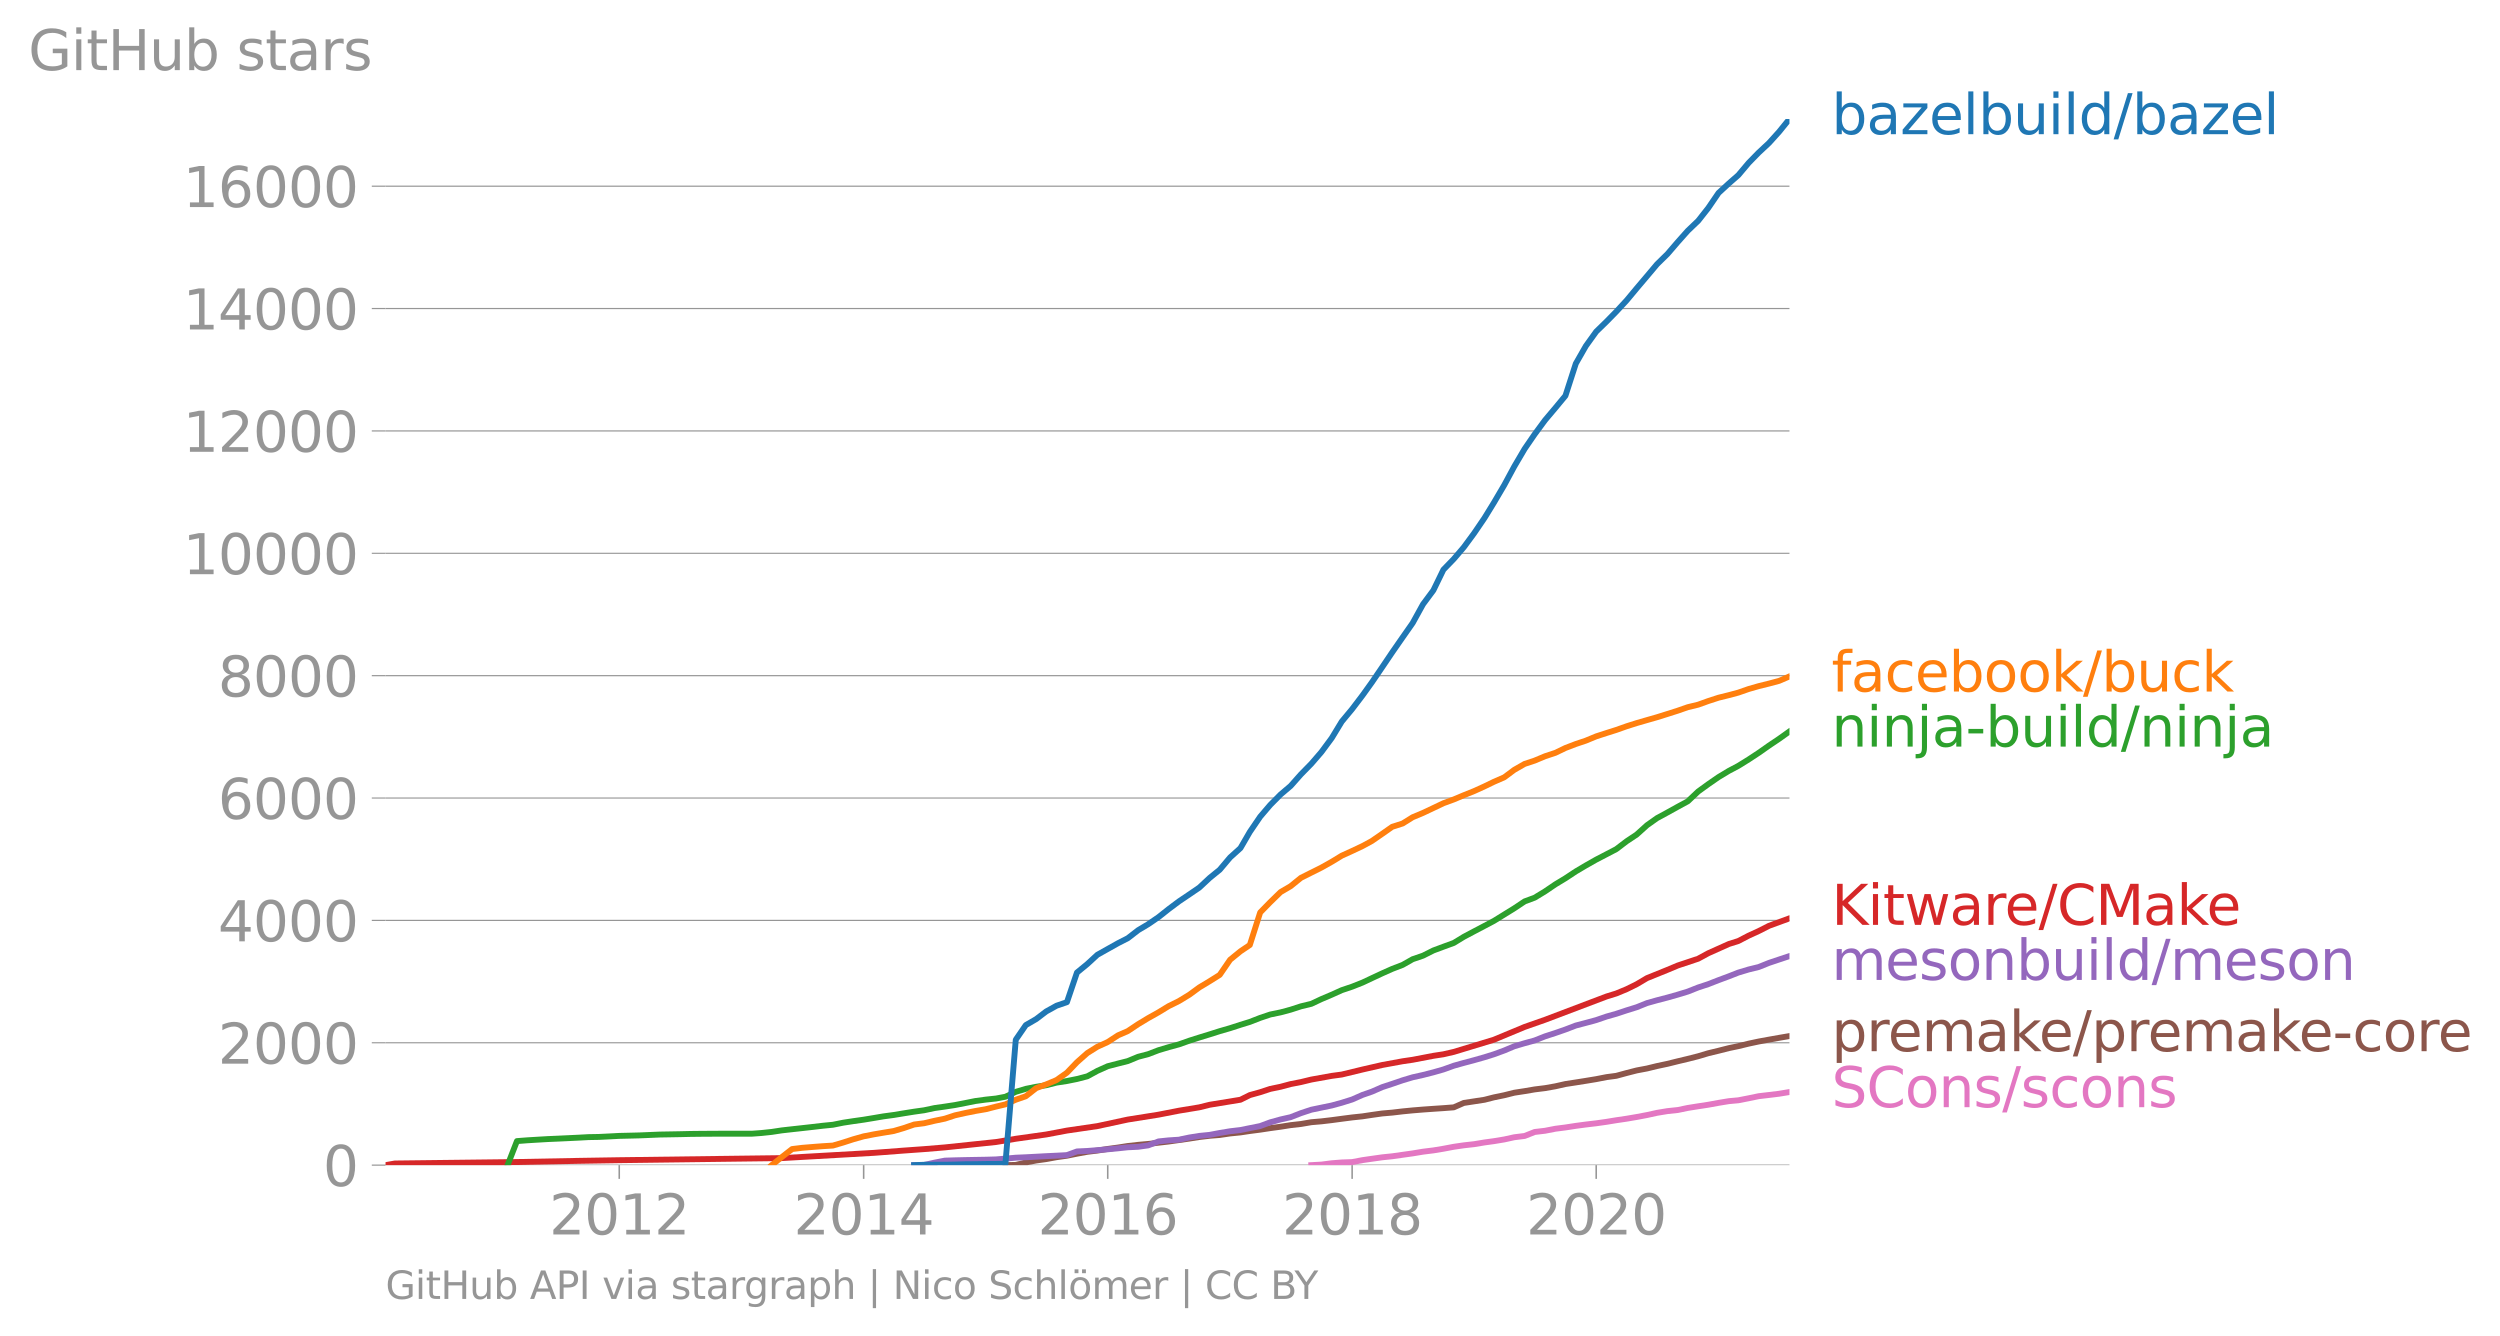 <svg xmlns:xlink="http://www.w3.org/1999/xlink" width="847.917" height="453.214" viewBox="0 0 635.938 339.911" xmlns="http://www.w3.org/2000/svg"><defs><style>*{stroke-linejoin:round;stroke-linecap:butt}</style></defs><g id="figure_1"><path d="M0 339.91h635.938V0H0v339.91z" style="fill:none" id="patch_1"/><g id="axes_1"><path d="M98.073 296.383h357.12V30.271H98.073v266.112z" style="fill:none" id="patch_2"/><g id="matplotlib.axis_1"><g id="xtick_1"><g id="line2d_1"><defs><path id="m24feb262c5" d="M0 0v3.5" style="stroke:#969696;stroke-width:.4"/></defs><use xlink:href="#m24feb262c5" x="157.522" y="296.383" style="fill:#969696;stroke:#969696;stroke-width:.4"/></g><g style="fill:#969696" transform="matrix(.14 0 0 -.14 139.707 314.021)" id="text_1"><defs><path id="DejaVuSans-32" d="M1228 531h2203V0H469v531q359 372 979 998 621 627 780 809 303 340 423 576 121 236 121 464 0 372-261 606-261 235-680 235-297 0-627-103-329-103-704-313v638q381 153 712 231 332 78 607 78 725 0 1156-363 431-362 431-968 0-288-108-546-107-257-392-607-78-91-497-524-418-433-1181-1211z" transform="scale(.016)"/><path id="DejaVuSans-30" d="M2034 4250q-487 0-733-480-245-479-245-1442 0-959 245-1439 246-480 733-480 491 0 736 480 246 480 246 1439 0 963-246 1442-245 480-736 480zm0 500q785 0 1199-621 414-620 414-1801 0-1178-414-1799Q2819-91 2034-91q-784 0-1198 620-414 621-414 1799 0 1181 414 1801 414 621 1198 621z" transform="scale(.016)"/><path id="DejaVuSans-31" d="M794 531h1031v3560L703 3866v575l1116 225h631V531h1031V0H794v531z" transform="scale(.016)"/></defs><use xlink:href="#DejaVuSans-32"/><use xlink:href="#DejaVuSans-30" x="63.623"/><use xlink:href="#DejaVuSans-31" x="127.246"/><use xlink:href="#DejaVuSans-32" x="190.869"/></g></g><g id="xtick_2"><use xlink:href="#m24feb262c5" x="219.693" y="296.383" style="fill:#969696;stroke:#969696;stroke-width:.4" id="line2d_2"/><g style="fill:#969696" transform="matrix(.14 0 0 -.14 201.878 314.021)" id="text_2"><defs><path id="DejaVuSans-34" d="M2419 4116 825 1625h1594v2491zm-166 550h794V1625h666v-525h-666V0h-628v1100H313v609l1940 2957z" transform="scale(.016)"/></defs><use xlink:href="#DejaVuSans-32"/><use xlink:href="#DejaVuSans-30" x="63.623"/><use xlink:href="#DejaVuSans-31" x="127.246"/><use xlink:href="#DejaVuSans-34" x="190.869"/></g></g><g id="xtick_3"><use xlink:href="#m24feb262c5" x="281.779" y="296.383" style="fill:#969696;stroke:#969696;stroke-width:.4" id="line2d_3"/><g style="fill:#969696" transform="matrix(.14 0 0 -.14 263.964 314.021)" id="text_3"><defs><path id="DejaVuSans-36" d="M2113 2584q-425 0-674-291-248-290-248-796 0-503 248-796 249-292 674-292t673 292q248 293 248 796 0 506-248 796-248 291-673 291zm1253 1979v-575q-238 112-480 171-242 60-480 60-625 0-955-422-329-422-376-1275 184 272 462 417 279 145 613 145 703 0 1111-427 408-426 408-1160 0-719-425-1154Q2819-91 2113-91q-810 0-1238 620-428 621-428 1799 0 1106 525 1764t1409 658q238 0 480-47t505-140z" transform="scale(.016)"/></defs><use xlink:href="#DejaVuSans-32"/><use xlink:href="#DejaVuSans-30" x="63.623"/><use xlink:href="#DejaVuSans-31" x="127.246"/><use xlink:href="#DejaVuSans-36" x="190.869"/></g></g><g id="xtick_4"><use xlink:href="#m24feb262c5" x="343.949" y="296.383" style="fill:#969696;stroke:#969696;stroke-width:.4" id="line2d_4"/><g style="fill:#969696" transform="matrix(.14 0 0 -.14 326.134 314.021)" id="text_4"><defs><path id="DejaVuSans-38" d="M2034 2216q-450 0-708-241-257-241-257-662 0-422 257-663 258-241 708-241t709 242q260 243 260 662 0 421-258 662-257 241-711 241zm-631 268q-406 100-633 378-226 279-226 679 0 559 398 884 399 325 1092 325 697 0 1094-325t397-884q0-400-227-679-226-278-629-378 456-106 710-416 255-309 255-755 0-679-414-1042Q2806-91 2034-91q-771 0-1186 362-414 363-414 1042 0 446 256 755 257 310 713 416zm-231 997q0-362 226-565 227-203 636-203 407 0 636 203 230 203 230 565 0 363-230 566-229 203-636 203-409 0-636-203-226-203-226-566z" transform="scale(.016)"/></defs><use xlink:href="#DejaVuSans-32"/><use xlink:href="#DejaVuSans-30" x="63.623"/><use xlink:href="#DejaVuSans-31" x="127.246"/><use xlink:href="#DejaVuSans-38" x="190.869"/></g></g><g id="xtick_5"><use xlink:href="#m24feb262c5" x="406.035" y="296.383" style="fill:#969696;stroke:#969696;stroke-width:.4" id="line2d_5"/><g style="fill:#969696" transform="matrix(.14 0 0 -.14 388.22 314.021)" id="text_5"><use xlink:href="#DejaVuSans-32"/><use xlink:href="#DejaVuSans-30" x="63.623"/><use xlink:href="#DejaVuSans-32" x="127.246"/><use xlink:href="#DejaVuSans-30" x="190.869"/></g></g></g><g id="matplotlib.axis_2"><g id="ytick_1"><path d="M98.073 296.383h357.12" clip-path="url(#p8a748bcde9)" style="fill:none;stroke:#969696;stroke-width:.3;stroke-linecap:square" id="line2d_6"/><g id="line2d_7"><defs><path id="m51f866785a" d="M0 0h-3.5" style="stroke:#969696;stroke-width:.3"/></defs><use xlink:href="#m51f866785a" x="98.073" y="296.383" style="fill:#969696;stroke:#969696;stroke-width:.3"/></g><use xlink:href="#DejaVuSans-30" style="fill:#969696" transform="matrix(.14 0 0 -.14 82.166 301.702)" id="text_6"/></g><g id="ytick_2"><path d="M98.073 265.256h357.12" clip-path="url(#p8a748bcde9)" style="fill:none;stroke:#969696;stroke-width:.3;stroke-linecap:square" id="line2d_8"/><use xlink:href="#m51f866785a" x="98.073" y="265.256" style="fill:#969696;stroke:#969696;stroke-width:.3" id="line2d_9"/><g style="fill:#969696" transform="matrix(.14 0 0 -.14 55.443 270.574)" id="text_7"><use xlink:href="#DejaVuSans-32"/><use xlink:href="#DejaVuSans-30" x="63.623"/><use xlink:href="#DejaVuSans-30" x="127.246"/><use xlink:href="#DejaVuSans-30" x="190.869"/></g></g><g id="ytick_3"><path d="M98.073 234.128h357.12" clip-path="url(#p8a748bcde9)" style="fill:none;stroke:#969696;stroke-width:.3;stroke-linecap:square" id="line2d_10"/><use xlink:href="#m51f866785a" x="98.073" y="234.128" style="fill:#969696;stroke:#969696;stroke-width:.3" id="line2d_11"/><g style="fill:#969696" transform="matrix(.14 0 0 -.14 55.443 239.447)" id="text_8"><use xlink:href="#DejaVuSans-34"/><use xlink:href="#DejaVuSans-30" x="63.623"/><use xlink:href="#DejaVuSans-30" x="127.246"/><use xlink:href="#DejaVuSans-30" x="190.869"/></g></g><g id="ytick_4"><path d="M98.073 203h357.12" clip-path="url(#p8a748bcde9)" style="fill:none;stroke:#969696;stroke-width:.3;stroke-linecap:square" id="line2d_12"/><use xlink:href="#m51f866785a" x="98.073" y="203" style="fill:#969696;stroke:#969696;stroke-width:.3" id="line2d_13"/><g style="fill:#969696" transform="matrix(.14 0 0 -.14 55.443 208.319)" id="text_9"><use xlink:href="#DejaVuSans-36"/><use xlink:href="#DejaVuSans-30" x="63.623"/><use xlink:href="#DejaVuSans-30" x="127.246"/><use xlink:href="#DejaVuSans-30" x="190.869"/></g></g><g id="ytick_5"><path d="M98.073 171.872h357.12" clip-path="url(#p8a748bcde9)" style="fill:none;stroke:#969696;stroke-width:.3;stroke-linecap:square" id="line2d_14"/><use xlink:href="#m51f866785a" x="98.073" y="171.872" style="fill:#969696;stroke:#969696;stroke-width:.3" id="line2d_15"/><g style="fill:#969696" transform="matrix(.14 0 0 -.14 55.443 177.19)" id="text_10"><use xlink:href="#DejaVuSans-38"/><use xlink:href="#DejaVuSans-30" x="63.623"/><use xlink:href="#DejaVuSans-30" x="127.246"/><use xlink:href="#DejaVuSans-30" x="190.869"/></g></g><g id="ytick_6"><path d="M98.073 140.744h357.12" clip-path="url(#p8a748bcde9)" style="fill:none;stroke:#969696;stroke-width:.3;stroke-linecap:square" id="line2d_16"/><use xlink:href="#m51f866785a" x="98.073" y="140.744" style="fill:#969696;stroke:#969696;stroke-width:.3" id="line2d_17"/><g style="fill:#969696" transform="matrix(.14 0 0 -.14 46.536 146.063)" id="text_11"><use xlink:href="#DejaVuSans-31"/><use xlink:href="#DejaVuSans-30" x="63.623"/><use xlink:href="#DejaVuSans-30" x="127.246"/><use xlink:href="#DejaVuSans-30" x="190.869"/><use xlink:href="#DejaVuSans-30" x="254.492"/></g></g><g id="ytick_7"><path d="M98.073 109.616h357.12" clip-path="url(#p8a748bcde9)" style="fill:none;stroke:#969696;stroke-width:.3;stroke-linecap:square" id="line2d_18"/><use xlink:href="#m51f866785a" x="98.073" y="109.616" style="fill:#969696;stroke:#969696;stroke-width:.3" id="line2d_19"/><g style="fill:#969696" transform="matrix(.14 0 0 -.14 46.536 114.935)" id="text_12"><use xlink:href="#DejaVuSans-31"/><use xlink:href="#DejaVuSans-32" x="63.623"/><use xlink:href="#DejaVuSans-30" x="127.246"/><use xlink:href="#DejaVuSans-30" x="190.869"/><use xlink:href="#DejaVuSans-30" x="254.492"/></g></g><g id="ytick_8"><path d="M98.073 78.488h357.12" clip-path="url(#p8a748bcde9)" style="fill:none;stroke:#969696;stroke-width:.3;stroke-linecap:square" id="line2d_20"/><use xlink:href="#m51f866785a" x="98.073" y="78.488" style="fill:#969696;stroke:#969696;stroke-width:.3" id="line2d_21"/><g style="fill:#969696" transform="matrix(.14 0 0 -.14 46.536 83.807)" id="text_13"><use xlink:href="#DejaVuSans-31"/><use xlink:href="#DejaVuSans-34" x="63.623"/><use xlink:href="#DejaVuSans-30" x="127.246"/><use xlink:href="#DejaVuSans-30" x="190.869"/><use xlink:href="#DejaVuSans-30" x="254.492"/></g></g><g id="ytick_9"><path d="M98.073 47.36h357.12" clip-path="url(#p8a748bcde9)" style="fill:none;stroke:#969696;stroke-width:.3;stroke-linecap:square" id="line2d_22"/><use xlink:href="#m51f866785a" x="98.073" y="47.361" style="fill:#969696;stroke:#969696;stroke-width:.3" id="line2d_23"/><g style="fill:#969696" transform="matrix(.14 0 0 -.14 46.536 52.68)" id="text_14"><use xlink:href="#DejaVuSans-31"/><use xlink:href="#DejaVuSans-36" x="63.623"/><use xlink:href="#DejaVuSans-30" x="127.246"/><use xlink:href="#DejaVuSans-30" x="190.869"/><use xlink:href="#DejaVuSans-30" x="254.492"/></g></g><g style="fill:#969696" transform="matrix(.14 0 0 -.14 7.2 17.838)" id="text_15"><defs><path id="DejaVuSans-47" d="M3809 666v1253H2778v519h1656V434q-365-259-806-392-440-133-940-133-1094 0-1712 639-617 640-617 1780 0 1144 617 1783 618 639 1712 639 456 0 867-113 411-112 758-331v-672q-350 297-744 447t-828 150q-857 0-1287-478-429-478-429-1425 0-944 429-1422 430-478 1287-478 334 0 596 58 263 58 472 180z" transform="scale(.016)"/><path id="DejaVuSans-69" d="M603 3500h575V0H603v3500zm0 1363h575v-729H603v729z" transform="scale(.016)"/><path id="DejaVuSans-74" d="M1172 4494v-994h1184v-447H1172V1153q0-428 117-550t477-122h590V0h-590q-666 0-919 248-253 249-253 905v1900H172v447h422v994h578z" transform="scale(.016)"/><path id="DejaVuSans-48" d="M628 4666h631V2753h2294v1913h631V0h-631v2222H1259V0H628v4666z" transform="scale(.016)"/><path id="DejaVuSans-75" d="M544 1381v2119h575V1403q0-497 193-746 194-248 582-248 465 0 735 297 271 297 271 810v1984h575V0h-575v538q-209-319-486-474-276-155-642-155-603 0-916 375-312 375-312 1097zm1447 2203z" transform="scale(.016)"/><path id="DejaVuSans-62" d="M3116 1747q0 634-261 995t-717 361q-457 0-718-361t-261-995q0-634 261-995t718-361q456 0 717 361t261 995zM1159 2969q182 312 458 463 277 152 661 152 638 0 1036-506 399-506 399-1331T3314 415Q2916-91 2278-91q-384 0-661 152-276 152-458 464V0H581v4863h578V2969z" transform="scale(.016)"/><path id="DejaVuSans-73" d="M2834 3397v-544q-243 125-506 187-262 63-544 63-428 0-642-131t-214-394q0-200 153-314t616-217l197-44q612-131 870-370t258-667q0-488-386-773Q2250-91 1575-91q-281 0-586 55T347 128v594q319-166 628-249 309-82 613-82 406 0 624 139 219 139 219 392 0 234-158 359-157 125-692 241l-200 47q-534 112-772 345-237 233-237 639 0 494 350 762 350 269 994 269 318 0 599-47 282-46 519-140z" transform="scale(.016)"/><path id="DejaVuSans-61" d="M2194 1759q-697 0-966-159t-269-544q0-306 202-486 202-179 548-179 479 0 768 339t289 901v128h-572zm1147 238V0h-575v531q-197-318-491-470T1556-91q-537 0-855 302-317 302-317 808 0 590 395 890 396 300 1180 300h807v57q0 397-261 614t-733 217q-300 0-585-72-284-72-546-216v532q315 122 612 182 297 61 578 61 760 0 1135-394 375-393 375-1193z" transform="scale(.016)"/><path id="DejaVuSans-72" d="M2631 2963q-97 56-211 82-114 27-251 27-488 0-749-317t-261-911V0H581v3500h578v-544q182 319 472 473 291 155 707 155 59 0 131-8 72-7 159-23l3-590z" transform="scale(.016)"/></defs><use xlink:href="#DejaVuSans-47"/><use xlink:href="#DejaVuSans-69" x="77.49"/><use xlink:href="#DejaVuSans-74" x="105.273"/><use xlink:href="#DejaVuSans-48" x="144.482"/><use xlink:href="#DejaVuSans-75" x="219.678"/><use xlink:href="#DejaVuSans-62" x="283.057"/><use xlink:href="#DejaVuSans-20" x="346.533"/><use xlink:href="#DejaVuSans-73" x="378.32"/><use xlink:href="#DejaVuSans-74" x="430.42"/><use xlink:href="#DejaVuSans-61" x="469.629"/><use xlink:href="#DejaVuSans-72" x="530.908"/><use xlink:href="#DejaVuSans-73" x="572.021"/></g></g><path d="m333.573 296.383 2.552-.14 2.636-.342 2.552-.202 2.636-.094 2.637-.498 2.381-.342 2.637-.374 2.551-.264 2.637-.374 2.551-.358 2.637-.436 2.636-.327 2.552-.42 2.636-.498 2.552-.373 2.636-.296 2.637-.436 2.381-.327 2.636-.435 2.552-.56 2.636-.328 2.552-1.011 2.636-.312 2.637-.513 2.551-.327 2.637-.405 2.551-.342 2.637-.311 2.636-.374 2.467-.405 2.636-.389 2.552-.435 2.636-.498 2.552-.56 2.636-.437 2.637-.28 2.551-.529 2.637-.42 2.551-.39 2.637-.482 2.636-.435 2.382-.218 2.636-.514 2.552-.53 2.636-.31 2.552-.312 2.636-.436" clip-path="url(#p8a748bcde9)" style="fill:none;stroke:#e377c2;stroke-width:1.5;stroke-linecap:square" id="line2d_24"/><path d="m255.754 296.383 2.636-.062 2.552-.622 2.636-.498 2.552-.358 2.636-.483 2.637-.373 2.551-.514 2.637-.483 2.551-.31 2.637-.421 2.636-.358 2.467-.39 2.636-.295 2.551-.233 2.637-.312 2.551-.295 2.637-.374 2.636-.373 2.552-.405 2.636-.311 2.552-.203 2.636-.389 2.637-.264 2.381-.358 2.637-.343 2.551-.389 2.637-.358 2.551-.404 2.637-.296 2.636-.451 2.552-.218 2.636-.312 2.552-.342 2.636-.342 2.637-.28 2.381-.359 2.637-.373 2.551-.218 2.637-.311 2.551-.25 2.637-.217 2.636-.187 2.552-.171 2.636-.203 2.552-1.12 2.636-.405 2.637-.404 2.381-.607 2.636-.545 2.552-.638 2.636-.405 2.552-.436 2.636-.327 2.637-.467 2.551-.575 2.637-.405 2.551-.405 2.637-.435 2.636-.514 2.467-.327 2.636-.716 2.552-.654 2.636-.498 2.552-.622 2.636-.56 2.637-.654 2.551-.607 2.637-.67 2.551-.762 2.637-.638 2.636-.67 2.382-.497 2.636-.639 2.552-.544 2.636-.483 2.552-.451 2.636-.451" clip-path="url(#p8a748bcde9)" style="fill:none;stroke:#8c564b;stroke-width:1.5;stroke-linecap:square" id="line2d_25"/><path d="m232.535 296.383 2.552-.046 2.636-.592 2.637-.513 2.551-.078 2.637-.062 2.551-.047 2.637-.047 2.636-.078 2.382-.202 2.636-.233 2.552-.11 2.636-.14 2.552-.14 2.636-.124 2.637-.14 2.551-.934 2.637-.124 2.551-.203 2.637-.218 2.636-.249 2.467-.264 2.636-.125 2.551-.358 2.637-1.011 2.551-.265 2.637-.171 2.636-.56 2.552-.405 2.636-.265 2.552-.482 2.636-.436 2.637-.311 2.381-.483 2.637-.529 2.551-.95 2.637-.73 2.551-.577 2.637-1.027 2.636-.872 2.552-.529 2.636-.544 2.552-.7 2.636-.826 2.637-1.167 2.381-.825 2.637-1.152 2.551-.84 2.637-.903 2.551-.762 2.637-.592 2.636-.67 2.552-.73 2.636-.95 2.552-.716 2.636-.7 2.637-.747 2.381-.747 2.636-.965 2.552-1.074 2.636-.779 2.552-.7 2.636-1.043 2.637-.856 2.551-.887 2.637-1.011 2.551-.67 2.637-.716 2.636-.902 2.467-.7 2.636-.872 2.552-.794 2.636-1.058 2.552-.716 2.636-.685 2.637-.747 2.551-.778 2.637-1.043 2.551-.84 2.637-1.028 2.636-.98 2.382-.934 2.636-.794 2.552-.623 2.636-1.058 2.552-.856 2.636-.872" clip-path="url(#p8a748bcde9)" style="fill:none;stroke:#9467bd;stroke-width:1.5;stroke-linecap:square" id="line2d_26"/><g style="fill:#1f77b4" transform="matrix(.14 0 0 -.14 465.907 34.135)" id="text_16"><defs><path id="DejaVuSans-7a" d="M353 3500h2731v-525L922 459h2162V0H275v525l2163 2516H353v459z" transform="scale(.016)"/><path id="DejaVuSans-65" d="M3597 1894v-281H953q38-594 358-905t892-311q331 0 642 81t618 244V178Q3153 47 2828-22t-659-69q-838 0-1327 487-489 488-489 1320 0 859 464 1363 464 505 1252 505 706 0 1117-455 411-454 411-1235zm-575 169q-6 471-264 752-258 282-683 282-481 0-770-272t-333-766l2050 4z" transform="scale(.016)"/><path id="DejaVuSans-6c" d="M603 4863h575V0H603v4863z" transform="scale(.016)"/><path id="DejaVuSans-64" d="M2906 2969v1894h575V0h-575v525q-181-312-458-464-276-152-664-152-634 0-1033 506-398 507-398 1332t398 1331q399 506 1033 506 388 0 664-152 277-151 458-463zM947 1747q0-634 261-995t717-361q456 0 718 361 263 361 263 995t-263 995q-262 361-718 361t-717-361q-261-361-261-995z" transform="scale(.016)"/><path id="DejaVuSans-2f" d="M1625 4666h531L531-594H0l1625 5260z" transform="scale(.016)"/></defs><use xlink:href="#DejaVuSans-62"/><use xlink:href="#DejaVuSans-61" x="63.477"/><use xlink:href="#DejaVuSans-7a" x="124.756"/><use xlink:href="#DejaVuSans-65" x="177.246"/><use xlink:href="#DejaVuSans-6c" x="238.77"/><use xlink:href="#DejaVuSans-62" x="266.553"/><use xlink:href="#DejaVuSans-75" x="330.029"/><use xlink:href="#DejaVuSans-69" x="393.408"/><use xlink:href="#DejaVuSans-6c" x="421.191"/><use xlink:href="#DejaVuSans-64" x="448.975"/><use xlink:href="#DejaVuSans-2f" x="512.451"/><use xlink:href="#DejaVuSans-62" x="546.143"/><use xlink:href="#DejaVuSans-61" x="609.619"/><use xlink:href="#DejaVuSans-7a" x="670.898"/><use xlink:href="#DejaVuSans-65" x="723.389"/><use xlink:href="#DejaVuSans-6c" x="784.912"/></g><g style="fill:#ff7f0e" transform="matrix(.14 0 0 -.14 465.907 175.918)" id="text_17"><defs><path id="DejaVuSans-66" d="M2375 4863v-479h-550q-309 0-430-125-120-125-120-450v-309h947v-447h-947V0H697v3053H147v447h550v244q0 584 272 851 272 268 862 268h544z" transform="scale(.016)"/><path id="DejaVuSans-63" d="M3122 3366v-538q-244 135-489 202t-495 67q-560 0-870-355-309-354-309-995t309-996q310-354 870-354 250 0 495 67t489 202V134Q2881 22 2623-34q-257-57-548-57-791 0-1257 497-465 497-465 1341 0 856 470 1346 471 491 1290 491 265 0 518-55 253-54 491-163z" transform="scale(.016)"/><path id="DejaVuSans-6f" d="M1959 3097q-462 0-731-361t-269-989q0-628 267-989 268-361 733-361 460 0 728 362 269 363 269 988 0 622-269 986-268 364-728 364zm0 487q750 0 1178-488 429-487 429-1349 0-859-429-1349Q2709-91 1959-91q-753 0-1180 489-426 490-426 1349 0 862 426 1349 427 488 1180 488z" transform="scale(.016)"/><path id="DejaVuSans-6b" d="M581 4863h578V1991l1716 1509h734L1753 1863 3688 0h-750L1159 1709V0H581v4863z" transform="scale(.016)"/></defs><use xlink:href="#DejaVuSans-66"/><use xlink:href="#DejaVuSans-61" x="35.205"/><use xlink:href="#DejaVuSans-63" x="96.484"/><use xlink:href="#DejaVuSans-65" x="151.465"/><use xlink:href="#DejaVuSans-62" x="212.988"/><use xlink:href="#DejaVuSans-6f" x="276.465"/><use xlink:href="#DejaVuSans-6f" x="337.646"/><use xlink:href="#DejaVuSans-6b" x="398.828"/><use xlink:href="#DejaVuSans-2f" x="456.738"/><use xlink:href="#DejaVuSans-62" x="490.43"/><use xlink:href="#DejaVuSans-75" x="553.906"/><use xlink:href="#DejaVuSans-63" x="617.285"/><use xlink:href="#DejaVuSans-6b" x="672.266"/></g><g style="fill:#2ca02c" transform="matrix(.14 0 0 -.14 465.907 189.918)" id="text_18"><defs><path id="DejaVuSans-6e" d="M3513 2113V0h-575v2094q0 497-194 743-194 247-581 247-466 0-735-297-269-296-269-809V0H581v3500h578v-544q207 316 486 472 280 156 646 156 603 0 912-373 310-373 310-1098z" transform="scale(.016)"/><path id="DejaVuSans-6a" d="M603 3500h575V-63q0-668-255-968-254-300-820-300h-219v487H38q328 0 446 152Q603-541 603-63v3563zm0 1363h575v-729H603v729z" transform="scale(.016)"/><path id="DejaVuSans-2d" d="M313 2009h1684v-512H313v512z" transform="scale(.016)"/></defs><use xlink:href="#DejaVuSans-6e"/><use xlink:href="#DejaVuSans-69" x="63.379"/><use xlink:href="#DejaVuSans-6e" x="91.162"/><use xlink:href="#DejaVuSans-6a" x="154.541"/><use xlink:href="#DejaVuSans-61" x="182.324"/><use xlink:href="#DejaVuSans-2d" x="243.604"/><use xlink:href="#DejaVuSans-62" x="279.688"/><use xlink:href="#DejaVuSans-75" x="343.164"/><use xlink:href="#DejaVuSans-69" x="406.543"/><use xlink:href="#DejaVuSans-6c" x="434.326"/><use xlink:href="#DejaVuSans-64" x="462.109"/><use xlink:href="#DejaVuSans-2f" x="525.586"/><use xlink:href="#DejaVuSans-6e" x="559.277"/><use xlink:href="#DejaVuSans-69" x="622.656"/><use xlink:href="#DejaVuSans-6e" x="650.439"/><use xlink:href="#DejaVuSans-6a" x="713.818"/><use xlink:href="#DejaVuSans-61" x="741.602"/></g><g style="fill:#d62728" transform="matrix(.14 0 0 -.14 465.907 235.263)" id="text_19"><defs><path id="DejaVuSans-4b" d="M628 4666h631V2694l2094 1972h813L1850 2491 4331 0h-831L1259 2247V0H628v4666z" transform="scale(.016)"/><path id="DejaVuSans-77" d="M269 3500h575l719-2731 715 2731h678l719-2731 716 2731h575L4050 0h-678l-753 2869L1863 0h-679L269 3500z" transform="scale(.016)"/><path id="DejaVuSans-43" d="M4122 4306v-665q-319 297-680 443-361 147-767 147-800 0-1225-489t-425-1414q0-922 425-1411t1225-489q406 0 767 147t680 444V359q-331-225-702-338-370-112-782-112-1060 0-1670 648-609 649-609 1771 0 1125 609 1773 610 649 1670 649 418 0 788-111 371-111 696-333z" transform="scale(.016)"/><path id="DejaVuSans-4d" d="M628 4666h941l1190-3175 1197 3175h941V0h-616v4097L3078 897h-634L1241 4097V0H628v4666z" transform="scale(.016)"/></defs><use xlink:href="#DejaVuSans-4b"/><use xlink:href="#DejaVuSans-69" x="65.576"/><use xlink:href="#DejaVuSans-74" x="93.359"/><use xlink:href="#DejaVuSans-77" x="132.568"/><use xlink:href="#DejaVuSans-61" x="214.355"/><use xlink:href="#DejaVuSans-72" x="275.635"/><use xlink:href="#DejaVuSans-65" x="314.498"/><use xlink:href="#DejaVuSans-2f" x="376.021"/><use xlink:href="#DejaVuSans-43" x="409.713"/><use xlink:href="#DejaVuSans-4d" x="479.537"/><use xlink:href="#DejaVuSans-61" x="565.816"/><use xlink:href="#DejaVuSans-6b" x="627.096"/><use xlink:href="#DejaVuSans-65" x="681.381"/></g><g style="fill:#9467bd" transform="matrix(.14 0 0 -.14 465.907 249.263)" id="text_20"><defs><path id="DejaVuSans-6d" d="M3328 2828q216 388 516 572t706 184q547 0 844-383 297-382 297-1088V0h-578v2094q0 503-179 746-178 244-543 244-447 0-707-297-259-296-259-809V0h-578v2094q0 506-178 748t-550 242q-441 0-701-298-259-298-259-808V0H581v3500h578v-544q197 322 472 475t653 153q382 0 649-194 267-193 395-562z" transform="scale(.016)"/></defs><use xlink:href="#DejaVuSans-6d"/><use xlink:href="#DejaVuSans-65" x="97.412"/><use xlink:href="#DejaVuSans-73" x="158.936"/><use xlink:href="#DejaVuSans-6f" x="211.035"/><use xlink:href="#DejaVuSans-6e" x="272.217"/><use xlink:href="#DejaVuSans-62" x="335.596"/><use xlink:href="#DejaVuSans-75" x="399.072"/><use xlink:href="#DejaVuSans-69" x="462.451"/><use xlink:href="#DejaVuSans-6c" x="490.234"/><use xlink:href="#DejaVuSans-64" x="518.018"/><use xlink:href="#DejaVuSans-2f" x="581.494"/><use xlink:href="#DejaVuSans-6d" x="615.186"/><use xlink:href="#DejaVuSans-65" x="712.598"/><use xlink:href="#DejaVuSans-73" x="774.121"/><use xlink:href="#DejaVuSans-6f" x="826.221"/><use xlink:href="#DejaVuSans-6e" x="887.402"/></g><g style="fill:#8c564b" transform="matrix(.14 0 0 -.14 465.907 267.407)" id="text_21"><defs><path id="DejaVuSans-70" d="M1159 525v-1856H581v4831h578v-531q182 312 458 463 277 152 661 152 638 0 1036-506 399-506 399-1331T3314 415Q2916-91 2278-91q-384 0-661 152-276 152-458 464zm1957 1222q0 634-261 995t-717 361q-457 0-718-361t-261-995q0-634 261-995t718-361q456 0 717 361t261 995z" transform="scale(.016)"/></defs><use xlink:href="#DejaVuSans-70"/><use xlink:href="#DejaVuSans-72" x="63.477"/><use xlink:href="#DejaVuSans-65" x="102.34"/><use xlink:href="#DejaVuSans-6d" x="163.863"/><use xlink:href="#DejaVuSans-61" x="261.275"/><use xlink:href="#DejaVuSans-6b" x="322.555"/><use xlink:href="#DejaVuSans-65" x="376.84"/><use xlink:href="#DejaVuSans-2f" x="438.363"/><use xlink:href="#DejaVuSans-70" x="472.055"/><use xlink:href="#DejaVuSans-72" x="535.531"/><use xlink:href="#DejaVuSans-65" x="574.395"/><use xlink:href="#DejaVuSans-6d" x="635.918"/><use xlink:href="#DejaVuSans-61" x="733.33"/><use xlink:href="#DejaVuSans-6b" x="794.609"/><use xlink:href="#DejaVuSans-65" x="848.895"/><use xlink:href="#DejaVuSans-2d" x="910.418"/><use xlink:href="#DejaVuSans-63" x="946.502"/><use xlink:href="#DejaVuSans-6f" x="1001.482"/><use xlink:href="#DejaVuSans-72" x="1062.664"/><use xlink:href="#DejaVuSans-65" x="1101.527"/></g><g style="fill:#e377c2" transform="matrix(.14 0 0 -.14 465.907 281.648)" id="text_22"><defs><path id="DejaVuSans-53" d="M3425 4513v-616q-359 172-678 256-319 85-616 85-515 0-795-200t-280-569q0-310 186-468 186-157 705-254l381-78q706-135 1042-474t336-907q0-679-455-1029Q2797-91 1919-91q-331 0-705 75-373 75-773 222v650q384-215 753-325 369-109 725-109 540 0 834 212 294 213 294 607 0 343-211 537t-692 291l-385 75q-706 140-1022 440-315 300-315 835 0 619 436 975t1201 356q329 0 669-60 341-59 697-177z" transform="scale(.016)"/></defs><use xlink:href="#DejaVuSans-53"/><use xlink:href="#DejaVuSans-43" x="63.477"/><use xlink:href="#DejaVuSans-6f" x="133.301"/><use xlink:href="#DejaVuSans-6e" x="194.482"/><use xlink:href="#DejaVuSans-73" x="257.861"/><use xlink:href="#DejaVuSans-2f" x="309.961"/><use xlink:href="#DejaVuSans-73" x="343.652"/><use xlink:href="#DejaVuSans-63" x="395.752"/><use xlink:href="#DejaVuSans-6f" x="450.732"/><use xlink:href="#DejaVuSans-6e" x="511.914"/><use xlink:href="#DejaVuSans-73" x="575.293"/></g><g style="fill:#969696" transform="matrix(.097 0 0 -.097 98.073 330.42)" id="text_23"><defs><path id="DejaVuSans-41" d="m2188 4044-857-2322h1716l-859 2322zm-357 622h716L4325 0h-656l-425 1197H1141L716 0H50l1781 4666z" transform="scale(.016)"/><path id="DejaVuSans-50" d="M1259 4147V2394h794q441 0 681 228 241 228 241 650 0 419-241 647-240 228-681 228h-794zm-631 519h1425q785 0 1186-355 402-355 402-1039 0-691-402-1044-401-353-1186-353h-794V0H628v4666z" transform="scale(.016)"/><path id="DejaVuSans-49" d="M628 4666h631V0H628v4666z" transform="scale(.016)"/><path id="DejaVuSans-76" d="M191 3500h609L1894 563l1094 2937h609L2284 0h-781L191 3500z" transform="scale(.016)"/><path id="DejaVuSans-67" d="M2906 1791q0 625-258 968-257 344-723 344-462 0-720-344-258-343-258-968 0-622 258-966t720-344q466 0 723 344 258 344 258 966zm575-1357q0-893-397-1329-396-436-1215-436-303 0-572 45t-522 139v559q253-137 500-202 247-66 503-66 566 0 847 295t281 892v285q-178-310-456-463T1784 0Q1141 0 747 490 353 981 353 1791q0 812 394 1302 394 491 1037 491 388 0 666-153t456-462v531h575V434z" transform="scale(.016)"/><path id="DejaVuSans-68" d="M3513 2113V0h-575v2094q0 497-194 743-194 247-581 247-466 0-735-297-269-296-269-809V0H581v4863h578V2956q207 316 486 472 280 156 646 156 603 0 912-373 310-373 310-1098z" transform="scale(.016)"/><path id="DejaVuSans-7c" d="M1344 4891v-6400H813v6400h531z" transform="scale(.016)"/><path id="DejaVuSans-4e" d="M628 4666h850L3547 763v3903h612V0h-850L1241 3903V0H628v4666z" transform="scale(.016)"/><path id="DejaVuSans-f6" d="M1959 3097q-462 0-731-361t-269-989q0-628 267-989 268-361 733-361 460 0 728 362 269 363 269 988 0 622-269 986-268 364-728 364zm0 487q750 0 1178-488 429-487 429-1349 0-859-429-1349Q2709-91 1959-91q-753 0-1180 489-426 490-426 1349 0 862 426 1349 427 488 1180 488zm295 1266h634v-631h-634v631zm-1222 0h634v-631h-634v631z" transform="scale(.016)"/><path id="DejaVuSans-42" d="M1259 2228V519h1013q509 0 754 211 246 211 246 645 0 438-246 645-245 208-754 208H1259zm0 1919V2741h935q462 0 688 173 227 174 227 530 0 353-227 528-226 175-688 175h-935zm-631 519h1613q722 0 1112-300 391-300 391-853 0-429-200-682t-588-315q466-100 724-418 258-317 258-792 0-625-425-966Q3088 0 2303 0H628v4666z" transform="scale(.016)"/><path id="DejaVuSans-59" d="M-13 4666h679l1293-1919 1285 1919h678L2272 2222V0h-634v2222L-13 4666z" transform="scale(.016)"/></defs><use xlink:href="#DejaVuSans-47"/><use xlink:href="#DejaVuSans-69" x="77.49"/><use xlink:href="#DejaVuSans-74" x="105.273"/><use xlink:href="#DejaVuSans-48" x="144.482"/><use xlink:href="#DejaVuSans-75" x="219.678"/><use xlink:href="#DejaVuSans-62" x="283.057"/><use xlink:href="#DejaVuSans-20" x="346.533"/><use xlink:href="#DejaVuSans-41" x="378.32"/><use xlink:href="#DejaVuSans-50" x="446.729"/><use xlink:href="#DejaVuSans-49" x="507.031"/><use xlink:href="#DejaVuSans-20" x="536.523"/><use xlink:href="#DejaVuSans-76" x="568.311"/><use xlink:href="#DejaVuSans-69" x="627.49"/><use xlink:href="#DejaVuSans-61" x="655.273"/><use xlink:href="#DejaVuSans-20" x="716.553"/><use xlink:href="#DejaVuSans-73" x="748.34"/><use xlink:href="#DejaVuSans-74" x="800.439"/><use xlink:href="#DejaVuSans-61" x="839.648"/><use xlink:href="#DejaVuSans-72" x="900.928"/><use xlink:href="#DejaVuSans-67" x="940.291"/><use xlink:href="#DejaVuSans-72" x="1003.768"/><use xlink:href="#DejaVuSans-61" x="1044.881"/><use xlink:href="#DejaVuSans-70" x="1106.16"/><use xlink:href="#DejaVuSans-68" x="1169.637"/><use xlink:href="#DejaVuSans-20" x="1233.016"/><use xlink:href="#DejaVuSans-7c" x="1264.803"/><use xlink:href="#DejaVuSans-20" x="1298.494"/><use xlink:href="#DejaVuSans-4e" x="1330.281"/><use xlink:href="#DejaVuSans-69" x="1405.086"/><use xlink:href="#DejaVuSans-63" x="1432.869"/><use xlink:href="#DejaVuSans-6f" x="1487.85"/><use xlink:href="#DejaVuSans-20" x="1549.031"/><use xlink:href="#DejaVuSans-53" x="1580.818"/><use xlink:href="#DejaVuSans-63" x="1644.295"/><use xlink:href="#DejaVuSans-68" x="1699.275"/><use xlink:href="#DejaVuSans-6c" x="1762.654"/><use xlink:href="#DejaVuSans-f6" x="1790.438"/><use xlink:href="#DejaVuSans-6d" x="1851.619"/><use xlink:href="#DejaVuSans-65" x="1949.031"/><use xlink:href="#DejaVuSans-72" x="2010.555"/><use xlink:href="#DejaVuSans-20" x="2051.668"/><use xlink:href="#DejaVuSans-7c" x="2083.455"/><use xlink:href="#DejaVuSans-20" x="2117.146"/><use xlink:href="#DejaVuSans-43" x="2148.934"/><use xlink:href="#DejaVuSans-43" x="2218.758"/><use xlink:href="#DejaVuSans-20" x="2288.582"/><use xlink:href="#DejaVuSans-42" x="2320.369"/><use xlink:href="#DejaVuSans-59" x="2383.473"/></g><path d="m98.073 296.383 2.381-.42 15.65-.187 15.393-.186 15.65-.296 10.375-.171 41.334-.53 23.473-1.338 7.57-.576 5.188-.373 5.273-.436 13.012-1.37 5.018-.825 7.74-1.09 5.273-.995 7.74-1.136 7.739-1.666 7.824-1.245 5.188-1.012 5.188-.856 2.636-.653 7.825-1.276 2.381-1.183 2.637-.732 2.551-.84 2.637-.545 2.551-.685 2.637-.513 2.636-.639 5.188-.933 2.552-.343 5.273-1.276 5.018-1.152 5.188-.95 2.551-.373 5.273-1.011 2.552-.39 2.636-.606 10.206-3.098 7.824-3.253 5.188-1.82 15.65-5.93 2.466-.763 2.636-1.09 2.552-1.26 2.636-1.557 5.188-2.1 2.637-1.106 5.188-1.727 2.551-1.385 5.273-2.366 2.382-.747 2.636-1.37 2.552-1.167 2.636-1.339 5.188-1.898h0" clip-path="url(#p8a748bcde9)" style="fill:none;stroke:#d62728;stroke-width:1.5;stroke-linecap:square" id="line2d_27"/><path d="m129.116 296.383 2.381-6.116 2.637-.203 2.551-.155 2.637-.156 2.551-.109 2.637-.124 2.636-.125 2.552-.14 2.636-.047 2.552-.124 2.636-.14 2.637-.062 2.466-.063 2.637-.109 2.551-.109 2.637-.046 2.551-.047 2.637-.062 2.636-.031 2.552-.016 2.636-.015H191.287l2.381-.172 2.637-.28 2.551-.389 2.636-.296 2.552-.28 2.636-.296 2.637-.31 2.551-.25 2.637-.529 2.551-.39 2.637-.373 2.636-.435 2.382-.405 2.636-.358 2.552-.42 2.636-.42 2.552-.358 2.636-.56 2.637-.374 2.551-.39 2.637-.513 2.551-.514 2.637-.358 2.636-.28 2.382-.451 2.636-1.245 2.552-.763 2.636-.529 2.552-.39 2.636-.668 2.637-.405 2.551-.514 2.637-.684 2.551-1.386 2.637-1.182 2.636-.685 2.467-.623 2.636-1.09 2.551-.669 2.637-1.011 2.551-.763 2.637-.716 2.636-.934 2.552-.809 2.636-.81 2.552-.809 2.636-.762 2.637-.856 2.381-.732 2.637-1.027 2.551-.856 2.637-.545 2.551-.685 2.637-.856 2.636-.638 2.552-1.198 2.636-1.12 2.552-1.152 2.636-.888 2.637-1.042 2.381-1.121 2.637-1.23 2.551-1.136 2.637-1.011 2.551-1.448 2.637-.902 2.636-1.323 2.552-.95 2.636-.965 2.552-1.556 2.636-1.4 2.637-1.386 2.381-1.26 2.636-1.635 2.552-1.572 2.636-1.759 2.552-.95 2.636-1.602 2.637-1.79 2.551-1.54 2.637-1.744 2.551-1.51 2.637-1.494 2.636-1.37 2.467-1.291 2.636-2.008 2.552-1.697 2.636-2.38 2.552-1.806 2.636-1.432 2.637-1.463 2.551-1.385 2.637-2.49 2.551-1.853 2.637-1.82 2.636-1.588 2.382-1.26 2.636-1.635 2.552-1.68 2.636-1.853 2.552-1.712 2.636-1.883" clip-path="url(#p8a748bcde9)" style="fill:none;stroke:#2ca02c;stroke-width:1.5;stroke-linecap:square" id="line2d_28"/><path d="m196.305 296.383 2.551-2.038 2.636-2.055 2.552-.311 2.636-.218 2.637-.202 2.551-.156 2.637-.778 2.551-.825 2.637-.747 2.636-.514 2.382-.404 2.636-.436 2.552-.747 2.636-.903 2.552-.327 2.636-.622 2.637-.545 2.551-.84 2.637-.592 2.551-.514 2.637-.451 2.636-.67 2.382-.56 2.636-1.182 2.552-.888 2.636-2.07 2.552-.949 2.636-1.105 2.637-1.868 2.551-2.661 2.637-2.335 2.551-1.603 2.637-1.198 2.636-1.712 2.467-1.074 2.636-1.759 2.551-1.54 2.637-1.48 2.551-1.556 2.637-1.307 2.636-1.603 2.552-1.868 2.636-1.587 2.552-1.603 2.636-3.845 2.637-2.148 2.381-1.603 2.637-8.28 2.551-2.614 2.637-2.568 2.551-1.495 2.637-2.132 2.636-1.323 2.552-1.276 2.636-1.479 2.552-1.556 2.636-1.198 2.637-1.245 2.381-1.292 2.637-1.821 2.551-1.79 2.637-.84 2.551-1.588 2.637-1.105 2.636-1.245 2.552-1.214 2.636-.965 2.552-1.074 2.636-1.058 2.637-1.199 2.381-1.152 2.636-1.151 2.552-1.9 2.636-1.509 2.552-.84 2.636-1.105 2.637-.872 2.551-1.23 2.637-1.011 2.551-.856 2.637-1.09 2.636-.856 2.467-.778 2.636-.934 2.552-.809 2.636-.763 2.552-.731 2.636-.825 2.637-.84 2.551-.888 2.637-.638 2.551-.918 2.637-.856 2.636-.654 2.382-.638 2.636-.918 2.552-.732 2.636-.653 2.552-.685 2.636-1.136" clip-path="url(#p8a748bcde9)" style="fill:none;stroke:#ff7f0e;stroke-width:1.5;stroke-linecap:square" id="line2d_29"/><path d="m232.535 296.383 2.552-.093 2.636-.016h2.637l2.551-.046 2.637-.078 2.551-.016 2.637-.046 2.636-.016 2.382-.031 2.636-31.564 2.552-3.72 2.636-1.525 2.552-1.945 2.636-1.463 2.637-.903 2.551-7.533 2.637-2.163 2.551-2.35 2.637-1.479 2.636-1.479 2.467-1.26 2.636-2.04 2.551-1.524 2.637-1.806 2.551-2.023 2.637-1.977 2.636-1.774 2.552-1.743 2.636-2.46 2.552-2.07 2.636-3.128 2.637-2.38 2.381-4.11 2.637-3.875 2.551-2.988 2.637-2.662 2.551-2.163 2.637-2.973 2.636-2.693 2.552-2.957 2.636-3.564 2.552-4.202 2.636-3.175 2.637-3.47 2.381-3.316 2.637-3.875 2.551-3.782 2.637-3.798 2.551-3.642 2.637-4.778 2.636-3.549 2.552-5.245 2.636-2.723 2.552-2.989 2.636-3.58 2.637-3.875 2.381-3.875 2.636-4.483 2.552-4.731 2.636-4.482 2.552-3.72 2.636-3.58 2.637-3.128 2.551-3.082 2.637-8.171 2.551-4.467 2.637-3.673 2.636-2.568 2.467-2.521 2.636-2.849 2.552-3.066 2.636-3.112 2.552-3.035 2.636-2.584 2.637-3.066 2.551-2.864 2.637-2.521 2.551-3.238 2.637-3.86 2.636-2.427 2.382-2.086 2.636-3.128 2.552-2.615 2.636-2.46 2.552-2.832 2.636-3.253" clip-path="url(#p8a748bcde9)" style="fill:none;stroke:#1f77b4;stroke-width:1.5;stroke-linecap:square" id="line2d_30"/></g></g><defs><clipPath id="p8a748bcde9"><path d="M98.073 30.271h357.12v266.112H98.073z"/></clipPath></defs></svg>
